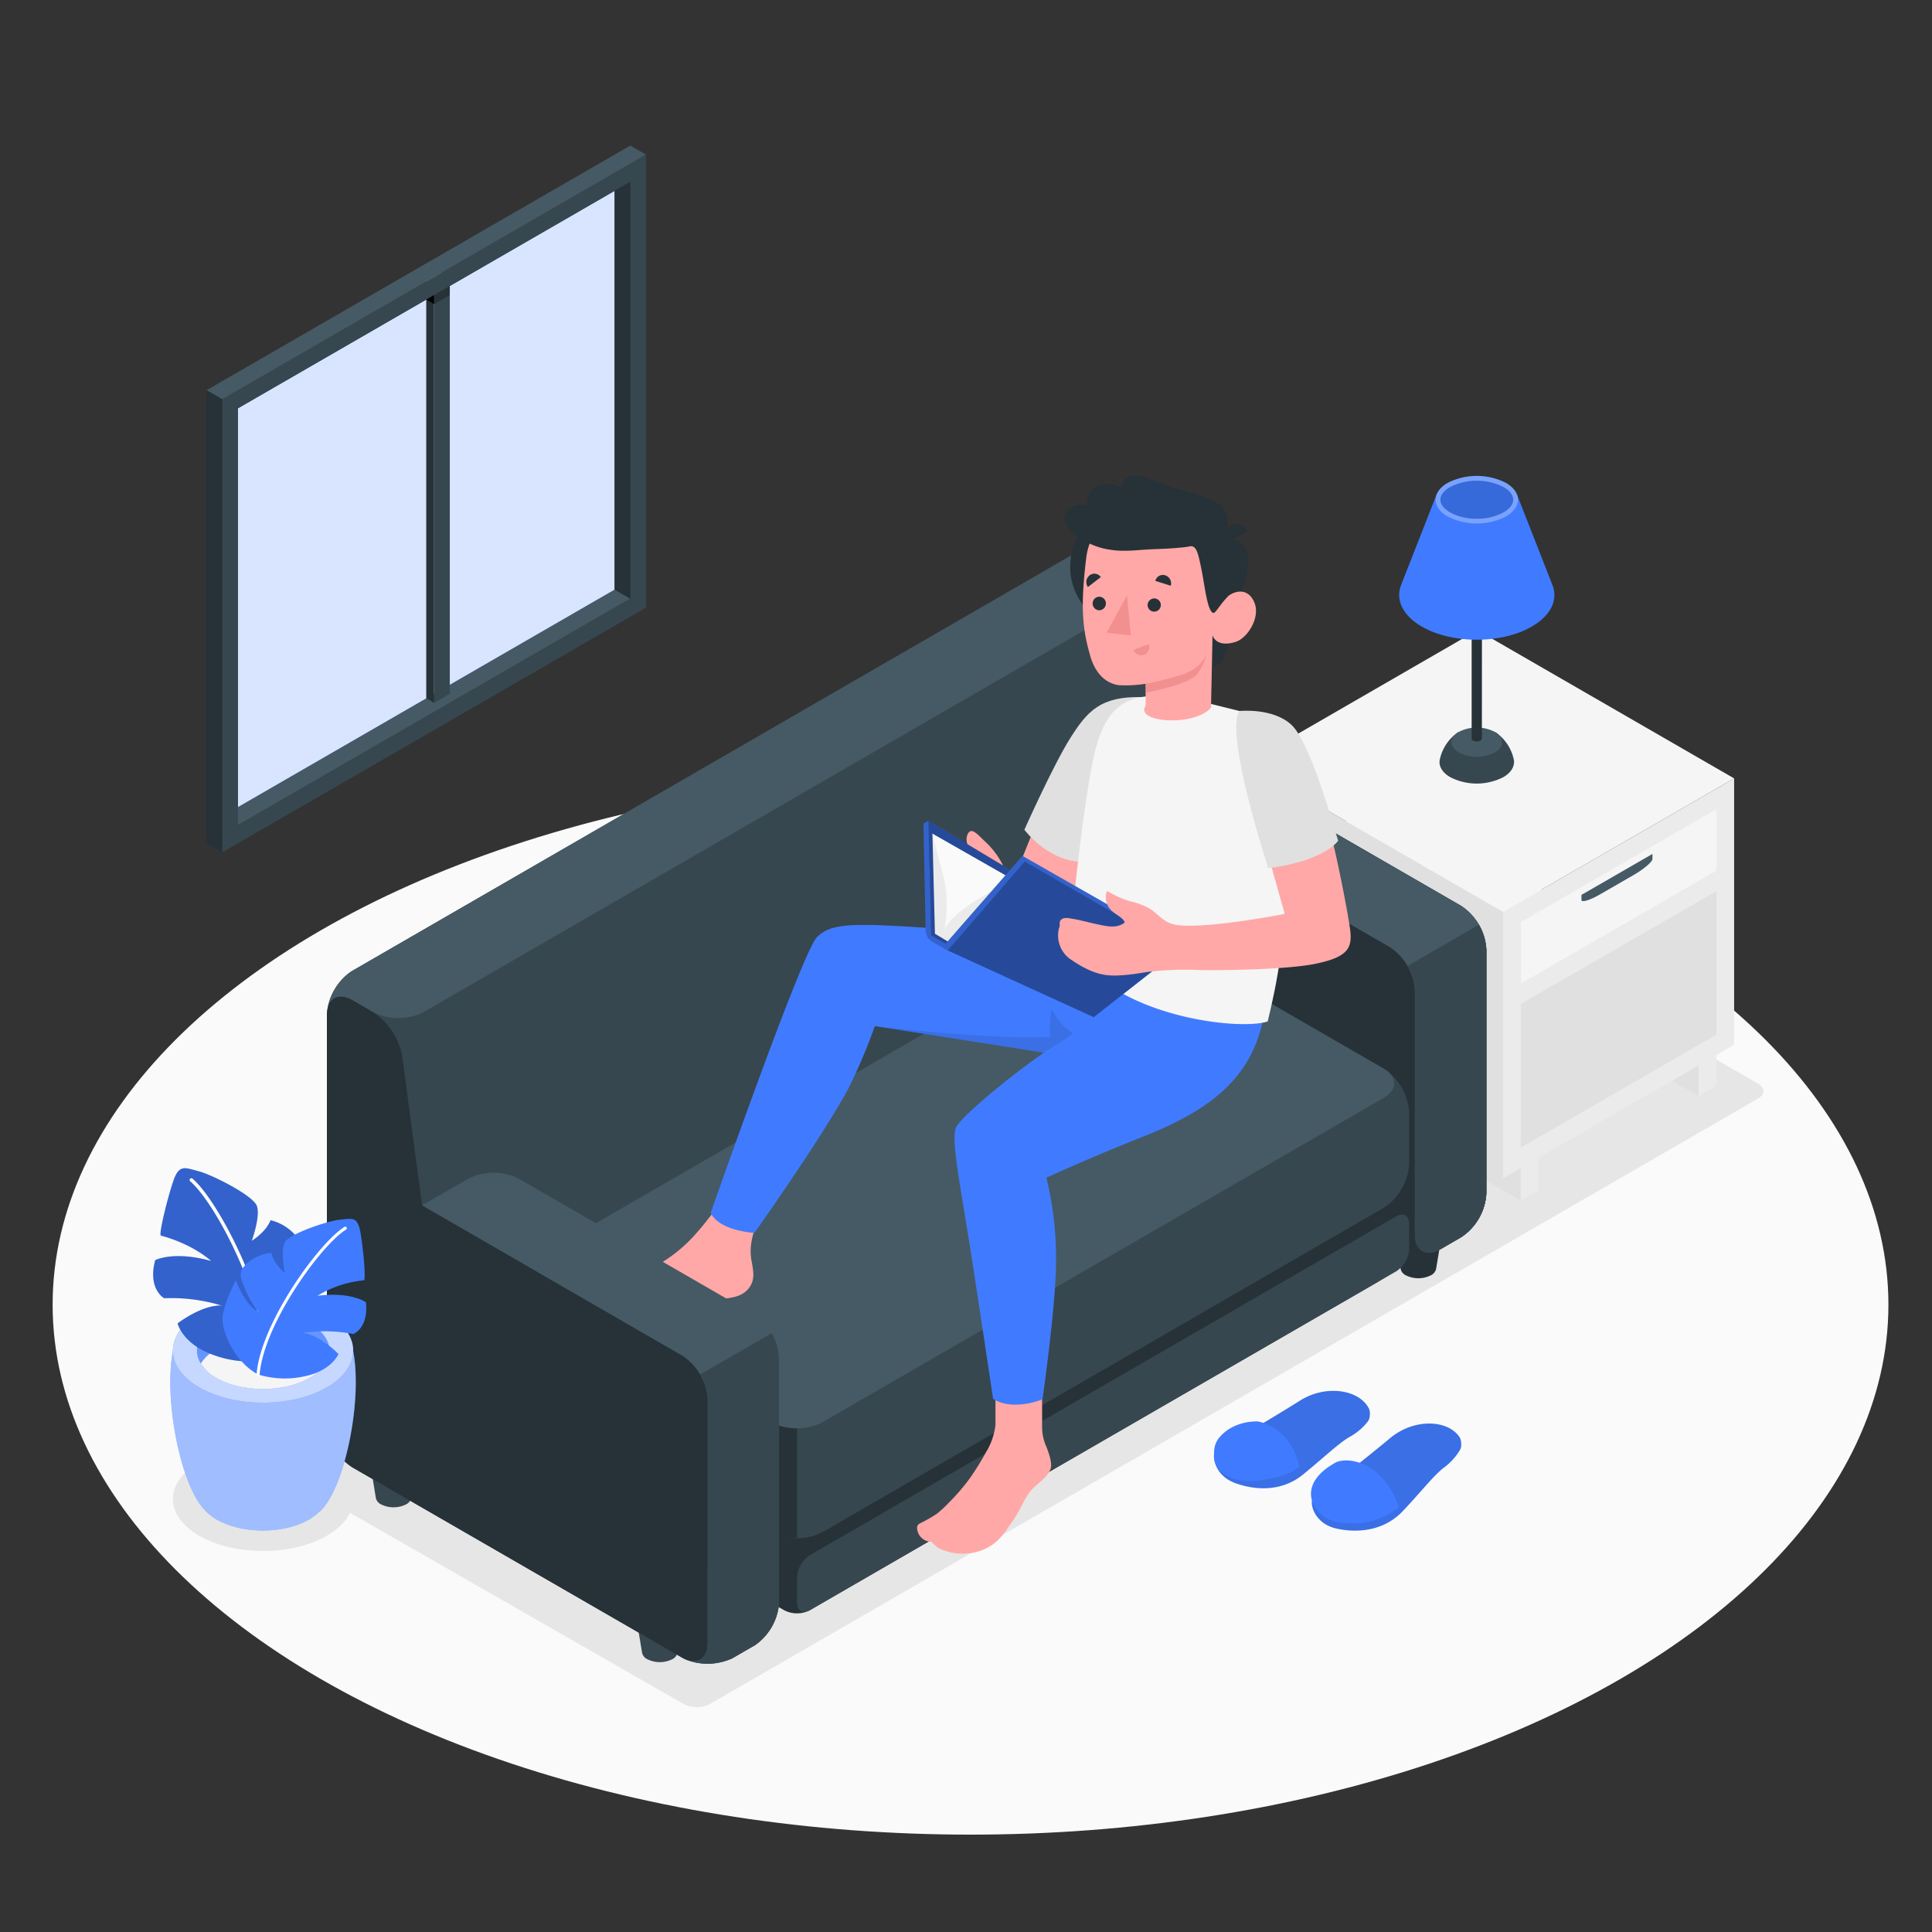 <svg xmlns="http://www.w3.org/2000/svg" viewBox="0 0 500 500"><rect x="0" y="0" width="500" height="500" fill="#333333" stroke="none"/><g id="freepik--Floor--inject-1--inject-49"><ellipse id="freepik--floor--inject-1--inject-49" cx="251.17" cy="337.65" rx="237.55" ry="137.15" style="fill:#fafafa"></ellipse></g><g id="freepik--Shadows--inject-1--inject-49"><path id="freepik--Shadow--inject-1--inject-49" d="M75.12,382.65,176.92,441a7.53,7.53,0,0,0,6.81,0L454.94,284.34c1.89-1.09,1.88-2.84,0-3.93L346.48,218.09a7.28,7.28,0,0,0-6.76.1L75.06,378.64C73.21,379.77,73.24,381.57,75.12,382.65Z" style="fill:#e6e6e6"></path><ellipse id="freepik--shadow--inject-1--inject-49" cx="68.08" cy="387.92" rx="23.35" ry="13.48" style="fill:#e6e6e6"></ellipse></g><g id="freepik--Window--inject-1--inject-49"><g id="freepik--window--inject-1--inject-49"><polygon points="57.51 211.21 61.57 213.56 163.12 154.93 159.06 152.58 57.51 211.21" style="fill:#455a64"></polygon><polygon points="159.06 152.58 61.57 208.87 61.57 105.68 159.06 49.39 159.06 152.58" style="fill:#407BFF"></polygon><g style="opacity:0.8"><polygon points="159.06 152.58 61.57 208.87 61.57 105.68 159.06 49.39 159.06 152.58" style="fill:#fff"></polygon></g><polygon points="112.34 74.02 112.34 181.9 116.41 179.56 116.41 71.68 112.34 74.02" style="fill:#37474f"></polygon><polygon points="110.31 72.84 112.34 74.02 112.34 181.9 110.31 180.72 110.31 72.84" style="fill:#263238"></polygon><polygon points="112.34 74.02 116.41 71.68 114.38 70.5 110.31 72.84 112.34 74.02" style="fill:#fafafa"></polygon><path d="M167.18,40,57.51,103.33V220.59l109.67-63.32Zm-4.06,114.92L61.57,213.56V105.68L163.12,47.05Z" style="fill:#37474f"></path><polygon points="163.12 154.93 159.06 152.58 159.06 49.39 163.12 47.05 163.12 154.93" style="fill:#263238"></polygon><polygon points="167.18 40.01 163.12 37.67 53.45 100.99 57.51 103.33 167.18 40.01" style="fill:#455a64"></polygon><polygon points="53.45 100.99 57.51 103.33 57.51 220.59 53.45 218.25 53.45 100.99" style="fill:#263238"></polygon><polygon points="112.34 76.36 116.4 74.02 116.4 76.37 112.34 78.71 112.34 76.36" style="fill:#263238"></polygon><polygon points="112.34 78.71 110.31 77.53 112.34 76.36 112.34 78.71"></polygon></g></g><g id="freepik--Slippers--inject-1--inject-49"><g id="freepik--slippers--inject-1--inject-49"><path d="M339.55,388.37c-.34,1.43.89,6.06,6.45,7.25s12.25.5,17-4.51,8-9.22,10.6-11.23a15.52,15.52,0,0,0,4.29-4.73,2.79,2.79,0,0,0,.26-1.51,4,4,0,0,0-.34-1.59,6.53,6.53,0,0,0-1.43-1.59c-3.61-3-11.07-2.94-16.72,1.81S339.55,388.37,339.55,388.37Z" style="fill:#407BFF"></path><path d="M339.55,388.37c-.34,1.43.89,6.06,6.45,7.25s12.25.5,17-4.51,8-9.22,10.6-11.23a15.52,15.52,0,0,0,4.29-4.73,2.79,2.79,0,0,0,.26-1.51,4,4,0,0,0-.34-1.59,6.53,6.53,0,0,0-1.43-1.59c-3.61-3-11.07-2.94-16.72,1.81S339.55,388.37,339.55,388.37Z" style="opacity:0.1"></path><path d="M345.87,378.39s3.54-1.6,8.54,1.37c4.73,2.82,6.91,8.25,7.47,9.86a.66.66,0,0,1-.23.76,19.4,19.4,0,0,1-16.43,3.3C339.77,392.19,334.88,384.31,345.87,378.39Z" style="fill:#407BFF"></path><path d="M314.32,375.8c-.52,1.37.08,6.12,5.43,8.05s12.07,2.14,17.41-2.2,9.2-8.07,12-9.71a15.5,15.5,0,0,0,4.88-4.12,2.86,2.86,0,0,0,.46-1.46,4,4,0,0,0-.13-1.62,6.51,6.51,0,0,0-1.2-1.77c-3.17-3.44-10.58-4.39-16.81-.44S314.32,375.8,314.32,375.8Z" style="fill:#407BFF"></path><path d="M314.32,375.8c-.52,1.37.08,6.12,5.43,8.05s12.07,2.14,17.41-2.2,9.2-8.07,12-9.71a15.5,15.5,0,0,0,4.88-4.12,2.86,2.86,0,0,0,.46-1.46,4,4,0,0,0-.13-1.62,6.51,6.51,0,0,0-1.2-1.77c-3.17-3.44-10.58-4.39-16.81-.44S314.32,375.8,314.32,375.8Z" style="opacity:0.1"></path><path d="M336.24,379.5s-1.49-9.52-10.64-11.64c0,0-6.15-.41-10,4.1-2.82,3.3-.54,8-.54,8s2.93,4,10.16,3.25C333.77,382.37,336.24,379.5,336.24,379.5Z" style="fill:#407BFF"></path></g></g><g id="freepik--Furniture--inject-1--inject-49"><g id="freepik--side-table--inject-1--inject-49"><polygon points="439.6 283.66 430.42 278.36 439.6 275.7 439.6 283.66" style="fill:#e0e0e0"></polygon><polygon points="393.59 302.27 393.59 310.73 327.12 272.37 327.13 263.92 393.59 302.27" style="fill:#e0e0e0"></polygon><g style="opacity:0.5;mix-blend-mode:multiply"><polygon points="439.6 283.66 430.42 278.36 439.6 275.7 439.6 283.66" style="fill:#e0e0e0"></polygon></g><g style="opacity:0.5;mix-blend-mode:multiply"><polygon points="393.59 302.27 393.59 310.73 327.12 272.37 327.13 263.92 393.59 302.27" style="fill:#e0e0e0"></polygon></g><polygon points="322.53 197.62 389 235.97 389 304.92 322.53 266.57 322.53 197.62" style="fill:#e0e0e0"></polygon><polygon points="389 235.97 448.79 201.45 448.79 270.4 389 304.92 389 235.97" style="fill:#ebebeb"></polygon><polygon points="448.79 201.45 382.32 163.09 322.53 197.62 389 235.97 448.79 201.45" style="fill:#f5f5f5"></polygon><polygon points="393.59 238.63 444.2 209.41 444.2 225.32 393.59 254.54 393.59 238.63" style="fill:#f5f5f5"></polygon><polygon points="393.59 259.84 444.2 230.62 444.2 267.75 393.59 296.97 393.59 259.84" style="fill:#e0e0e0"></polygon><polygon points="393.59 310.73 398.19 308.07 398.19 299.62 393.59 302.27 393.59 310.73" style="fill:#ebebeb"></polygon><polygon points="439.6 283.66 444.2 281.01 444.2 273.05 439.6 275.7 439.6 283.66" style="fill:#ebebeb"></polygon><path d="M409.28,232.92c0,.73,2.19.06,4.89-1.5l8.58-4.95c2.7-1.57,4.9-3.42,4.9-4.16V221l-18.37,10.6Z" style="fill:#455a64"></path><polygon points="444.2 267.75 412.26 249.06 393.59 259.84 393.59 296.97 444.2 267.75" style="fill:#e0e0e0;opacity:0.5;mix-blend-mode:multiply"></polygon></g><g id="freepik--Lamp--inject-1--inject-49"><path d="M391.84,197.3a3.36,3.36,0,0,0-.08-.77,11.44,11.44,0,0,0-4.68-7h-9.77a11.44,11.44,0,0,0-4.68,7,3.36,3.36,0,0,0-.08.77s0,.13,0,.13c.09,1.35,1,2.69,2.81,3.72a15.06,15.06,0,0,0,13.65,0c1.79-1,2.72-2.37,2.81-3.72C391.83,197.43,391.84,197.34,391.84,197.3Z" style="fill:#37474f"></path><path d="M377.56,189.4c-2.56,1.48-2.56,3.88,0,5.35a10.23,10.23,0,0,0,9.27,0c2.56-1.47,2.56-3.87,0-5.35A10.23,10.23,0,0,0,377.56,189.4Z" style="fill:#455a64"></path><path d="M383.53,156.77h-2.67v34.28h0a.63.63,0,0,0,.38.61,2.1,2.1,0,0,0,1.89,0,.63.63,0,0,0,.38-.61h0Z" style="fill:#263238"></path><path d="M401.86,151.64h0L392.6,128H371.78l-9.26,23.62h0c-1.32,3.69.49,7.68,5.46,10.55,7.84,4.53,20.57,4.53,28.41,0C401.37,159.32,403.18,155.33,401.86,151.64Z" style="fill:#407BFF"></path><path d="M374.66,133.67a16.61,16.61,0,0,0,15.07,0c4.16-2.4,4.16-6.29,0-8.7a16.67,16.67,0,0,0-15.07,0C370.5,127.38,370.5,131.27,374.66,133.67Z" style="fill:#407BFF"></path><path d="M374.66,133.67a16.61,16.61,0,0,0,15.07,0c4.16-2.4,4.16-6.29,0-8.7a16.67,16.67,0,0,0-15.07,0C370.5,127.38,370.5,131.27,374.66,133.67Z" style="fill:#fff;opacity:0.3"></path><path d="M382.19,134.24a14,14,0,0,1-6.91-1.64c-1.62-.93-2.5-2.09-2.5-3.28s.88-2.34,2.5-3.27a15.4,15.4,0,0,1,13.83,0c1.61.93,2.5,2.09,2.5,3.27s-.89,2.35-2.5,3.28A14,14,0,0,1,382.19,134.24Z" style="fill:#407BFF"></path><path d="M382.19,134.24a14,14,0,0,1-6.91-1.64c-1.62-.93-2.5-2.09-2.5-3.28s.88-2.34,2.5-3.27a15.4,15.4,0,0,1,13.83,0c1.61.93,2.5,2.09,2.5,3.27s-.89,2.35-2.5,3.28A14,14,0,0,1,382.19,134.24Z" style="opacity:0.15"></path></g></g><g id="freepik--Character--inject-1--inject-49"><g id="freepik--character-on-the-couch--inject-1--inject-49"><path d="M177.52,414.54H164l2.17,13.21h0a2.44,2.44,0,0,0,1.31,1.63,7.27,7.27,0,0,0,6.55,0,2.44,2.44,0,0,0,1.31-1.63h0Z" style="fill:#37474f"></path><ellipse cx="170.75" cy="414.18" rx="6.8" ry="3.92" style="fill:#fafafa"></ellipse><path d="M108.65,374.47H95.11l2.16,13.21h0a2.42,2.42,0,0,0,1.31,1.63,7.27,7.27,0,0,0,6.55,0,2.45,2.45,0,0,0,1.31-1.63h0Z" style="fill:#37474f"></path><path d="M97.07,371.34c-2.65,1.54-2.65,4,0,5.55a10.59,10.59,0,0,0,9.62,0c2.65-1.53,2.65-4,0-5.55A10.65,10.65,0,0,0,97.07,371.34Z" style="fill:#fafafa"></path><path d="M373.86,315.19H360.32l2.16,13.21h0a2.46,2.46,0,0,0,1.32,1.63,7.24,7.24,0,0,0,6.54,0,2.46,2.46,0,0,0,1.32-1.63h0Z" style="fill:#263238"></path><path d="M362.28,312.06c-2.65,1.54-2.65,4,0,5.55a10.59,10.59,0,0,0,9.62,0c2.65-1.53,2.65-4,0-5.55A10.65,10.65,0,0,0,362.28,312.06Z" style="fill:#fafafa"></path><path d="M305,275.13H291.45l2.16,13.2h0a2.43,2.43,0,0,0,1.31,1.63,7.2,7.2,0,0,0,6.55,0,2.4,2.4,0,0,0,1.31-1.63h0Z" style="fill:#fafafa"></path><path d="M293.41,272c-2.65,1.53-2.65,4,0,5.55a10.63,10.63,0,0,0,9.61,0c2.66-1.53,2.66-4,0-5.55A10.57,10.57,0,0,0,293.41,272Z" style="fill:#fafafa"></path><path d="M384.67,245.79v63.06a14.56,14.56,0,0,1-6.57,11.37l-5.35,3.1-.09,0a14.82,14.82,0,0,1-8.21,1.41L201.6,415a14.63,14.63,0,0,1-6.49,10.92.11.11,0,0,0-.06,0l-5.33,3.08a4.09,4.09,0,0,1-.51.26,1.66,1.66,0,0,1-.27.13l-.07,0a15,15,0,0,1-10.19.47,9.59,9.59,0,0,1-1.14-.42l-.18-.08c-.28-.12-.53-.26-.78-.39L91.17,379.74a14.54,14.54,0,0,1-6.56-11.37l0-105.75a14.58,14.58,0,0,1,6.57-11.37L279.54,142.42a14.53,14.53,0,0,1,13.13,0L298,145.5a17.44,17.44,0,0,1,7.56,11.31l5.16,38.71,67.35,38.9A14.55,14.55,0,0,1,384.67,245.79Z" style="fill:#37474f"></path><path d="M298,145.51l-5.35-3.09a14.53,14.53,0,0,0-13.13,0L91.16,251.25c-.38.22-.8.52-.67.42a15,15,0,0,0-5.82,9.84c.48-3.35,3.21-4.56,6.49-2.68l5.35,3.09a14.53,14.53,0,0,0,13.13,0L298,153.09C301.65,151,301.65,147.6,298,145.51Z" style="fill:#455a64"></path><path d="M384.67,245.79v63.06a14.56,14.56,0,0,1-6.57,11.37l-5.35,3.1-.09,0a14.05,14.05,0,0,1-7.69,1.46,13,13,0,0,1-5.35-1.5l-60.78-35.11a14.56,14.56,0,0,1-6.56-11.37V213.78a14.51,14.51,0,0,1,6.56-11.37l11.91-6.89,67.35,38.9A14.55,14.55,0,0,1,384.67,245.79Z" style="fill:#263238"></path><path d="M310.75,195.53l-11.91,6.87c-3.61,2.09-3.61,5.5,0,7.59l60.78,35.09a14.55,14.55,0,0,1,6.56,11.37v63.07c0,4.17,3,5.87,6.57,3.79l5.35-3.09a14.55,14.55,0,0,0,6.56-11.37V245.78a14.55,14.55,0,0,0-6.56-11.37Z" style="fill:#455a64"></path><path d="M366.18,256.45v63.07c0,4.17,3,5.87,6.57,3.79l5.35-3.09a14.55,14.55,0,0,0,6.56-11.37V245.78a13.46,13.46,0,0,0-1.93-6.47L364.26,250A13.41,13.41,0,0,1,366.18,256.45Z" style="fill:#37474f"></path><path d="M363.45,324.82a15.76,15.76,0,0,1-2.4,3.61c-1.39,1.56-4.36,3.27-6.17,4.32-23.1,13.34-122.24,70.64-145.33,84a7.25,7.25,0,0,1-6.57,0l-21.35-12.33-42.71-24.65c-3.63-2.09-6.57-7-6.57-10.9s2.94-8.81,6.57-10.91l24.23-14,18.48-10.66L284.2,274a14.59,14.59,0,0,1,13.13,0l60.77,35.1c3.62,2.09,6.57,7,6.57,10.9A11.61,11.61,0,0,1,363.45,324.82Z" style="fill:#263238"></path><path d="M209.55,402.5l151.83-87.73c1.82-1,3.29-.2,3.29,1.9v6.64a7.23,7.23,0,0,1-3.29,5.68L209.55,416.72c-1.81,1-3.28.2-3.28-1.89v-6.64A7.28,7.28,0,0,1,209.55,402.5Z" style="fill:#37474f"></path><path d="M284.19,241.47,138.92,325.41a14.49,14.49,0,0,0-6.57,11.37v13.28a14.53,14.53,0,0,0,6.57,11.38l60.78,35.09a14.53,14.53,0,0,0,13.13,0L358.1,312.59a14.51,14.51,0,0,0,6.57-11.37V287.93a14.49,14.49,0,0,0-6.57-11.37l-60.78-35.09A14.47,14.47,0,0,0,284.19,241.47Z" style="fill:#37474f"></path><path d="M206.27,369.64V398.1a13.43,13.43,0,0,1-6.56-1.57l-60.79-35.09a14.51,14.51,0,0,1-6.57-11.37V336.78a14.71,14.71,0,0,1,5.9-10.94c-2.94,2.1-2.71,5.2.67,7.15l60.79,35.09A13.37,13.37,0,0,0,206.27,369.64Z" style="fill:#263238"></path><path d="M212.83,368.08,358.1,284.14c3.63-2.09,3.63-5.49,0-7.58l-60.78-35.09a14.47,14.47,0,0,0-13.13,0L138.92,325.41c-3.63,2.09-3.63,5.49,0,7.58l60.78,35.09A14.53,14.53,0,0,0,212.83,368.08Z" style="fill:#455a64"></path><rect x="257.63" y="356.14" width="12.07" height="20.67" style="fill:#ffa8a7"></rect><path d="M258.56,371.21l-.93-2.5a17.16,17.16,0,0,1-2.47,7.15,71.89,71.89,0,0,1-4.07,6.58,53.68,53.68,0,0,1-5.61,6.53,28.51,28.51,0,0,1-3.14,2.88,41.85,41.85,0,0,1-4.19,2.37,1.72,1.72,0,0,0-.68.57,1.4,1.4,0,0,0-.13.68,3.73,3.73,0,0,0,3.35,3.53,1.08,1.08,0,0,1,.44.08,1,1,0,0,1,.29.3,6.11,6.11,0,0,0,2.69,1.79,14.26,14.26,0,0,0,9.93.05,12.51,12.51,0,0,0,2.81-1.46c2.35-1.65,3.83-4.12,5.44-6.44s2.51-4.88,4.14-7.08c1.46-2,4.66-3.76,5.45-6.06.43-1.25-.13-3.31-1-5.57a13.28,13.28,0,0,1-1.22-5.5c0,.26,0,1.34,0,1.34-.88,1-3.53,1.93-6.27,2C261.65,372.55,258.55,372.56,258.56,371.21Z" style="fill:#ffa8a7"></path><path d="M183.65,336.49c2.82-.61,7.59.06,10.07-3,1.91-2.39,1.16-4.83.72-7.56-.68-4.24.85-7.81,2.21-11.71a1,1,0,0,0,0-.74.93.93,0,0,0-.6-.36,32.32,32.32,0,0,0-9-1.21,2.22,2.22,0,0,0-1,.16,2.35,2.35,0,0,0-.83.8A84.36,84.36,0,0,1,180,319.4a38.81,38.81,0,0,1-9.17,7.6c-4.71,2.71-10,4.06-15.12,6-.85.32-1.8.77-2,1.64a2.64,2.64,0,0,0,.78,2.23c2.48,3,6.37,4.09,10.12,4.37a44,44,0,0,0,5.15-.3,20.27,20.27,0,0,0,6.72-1.22C178.84,338.74,181.08,337.13,183.65,336.49Z" style="fill:#ffa8a7"></path><path d="M276.86,243.68s-11.45-1.81-19.44-2.35c-34.65-2.38-41.52-3.25-46,1.22-3.85,3.81-27.49,71.33-27.49,71.33,2.22,4.73,11.31,5.19,11.31,5.19s17.07-24,24.29-37.31a144.53,144.53,0,0,0,6.87-16.2l43.78,6.87c-8,5.46-22.3,17.12-22.91,19.68-1,4.1,1.39,15.06,4.74,36.82,2.15,13.94,5,33.09,5,33.09,5.21,3.31,12.79.12,12.79.12s3.61-25.17,3.51-36.3a88.19,88.19,0,0,0-2.5-21.07s11.61-5.31,25.57-10.83c17.58-7,27.31-15.39,30.44-29.76Z" style="fill:#407BFF"></path><path d="M270.14,272.43l7.62-4.89a16.41,16.41,0,0,1-5.53-6.35,18.17,18.17,0,0,0-.35,7.13c-13.59,1-45.52-2.76-45.52-2.76Z" style="opacity:0.1"></path><path d="M291.42,181.73c-4.71-.14-10.73,7-16.93,18s-15.66,37.52-15.66,37.52l15,8.68Z" style="fill:#ffa8a7"></path><path d="M295.41,180.4c-10.58-.19-14,3.59-18.45,10.66s-11.85,23.67-11.85,23.67,7.06,9.68,17.67,8.21S295.41,180.4,295.41,180.4Z" style="fill:#e0e0e0"></path><path d="M325.75,185.24a36.15,36.15,0,0,1,5.33,18.41l2.1,22.33c-1,18.08-2,25.41-5.1,38.36-7.32,2.57-42.22-1.4-51.22-20.66,0,0,2.15-24.86,5.16-42.42,2.07-12.06,4.7-20.88,16.4-21.14l15,2.06Z" style="fill:#f5f5f5"></path><circle cx="293.39" cy="146.66" r="16.43" transform="translate(-17.77 250.42) rotate(-45)" style="fill:#263238"></circle><path d="M320.28,156.47s-2.52,11.85-3.53,13.79a5.34,5.34,0,0,1-3.1,2.5l.17-8.33Z" style="fill:#263238"></path><path d="M317.11,139.51a5.85,5.85,0,0,1,4.83,1.7c2.08,2.12.92,8.76-1.66,15.26l-4.75.55Z" style="fill:#263238"></path><path d="M314.11,157c.95.57,2.31-1.26,3.48-2.48s5-2.91,6.92,1.12-1.69,9.53-4.71,10.47c-5.2,1.63-6-1.7-6-1.7l-.39,18.75c-4.48,5-19.81,3.82-16.92-.49l0-5.71a32.51,32.51,0,0,1-7,.36c-3.83-.59-6.23-3.61-7.39-7.75-1.87-6.64-2.57-12-1-25.09,1.73-14.33,18.4-14.48,27.4-8.81S314.11,157,314.11,157Z" style="fill:#ffa8a7"></path><path d="M307.87,141.38c1.77-.24,2.15,1.48,3.1,6.15.83,4.11,1.53,11.06,3.14,11.1.48,0,2.3-3,3.48-4.09a2.1,2.1,0,0,0,.46-1.13c.64-3,0-6.5-.35-9.51-.14-1.26-.32-2.52-.49-3.77-.22-1.57.53-3.06.58-4.67a5.9,5.9,0,0,0-1-3.71,6.92,6.92,0,0,0-2.14-1.77c-3.43-2-7.43-2.64-11.2-3.83-2.14-.68-4.21-1.54-6.32-2.31a7.89,7.89,0,0,0-4.41-.66c-1.47.34-2.77,1.84-2.34,3.29a5.65,5.65,0,0,0-6.19-.74,4.86,4.86,0,0,0-2.84,5,6.2,6.2,0,0,0-4,.52,3.5,3.5,0,0,0-1.85,3.43,4.65,4.65,0,0,0,1.37,2.38,18.36,18.36,0,0,0,10.54,5.22c3.73.6,7.22,0,10.93-.14,3.07-.11,6.08-.24,9.17-.65Z" style="fill:#263238"></path><path d="M317.11,140.56l5.75-3.09A3.19,3.19,0,0,0,318.5,136,3.43,3.43,0,0,0,317.11,140.56Z" style="fill:#263238"></path><path d="M296.53,177s8.53-1.72,11.51-3.31a9.8,9.8,0,0,0,4.13-4.08,13.48,13.48,0,0,1-2.34,4.82c-2.19,2.79-13.3,4.84-13.3,4.84Z" style="fill:#f28f8f"></path><path d="M297,156.65a1.71,1.71,0,1,0,1.71-1.78A1.74,1.74,0,0,0,297,156.65Z" style="fill:#263238"></path><path d="M299,150.33l4,1.26a2.2,2.2,0,0,0-1.42-2.69A2,2,0,0,0,299,150.33Z" style="fill:#263238"></path><path d="M297.3,166.71l-3.91,1.46a2.05,2.05,0,0,0,2.66,1.29A2.19,2.19,0,0,0,297.3,166.71Z" style="fill:#f28f8f"></path><path d="M281.55,151.92l3.34-2.57a2,2,0,0,0-2.9-.45A2.21,2.21,0,0,0,281.55,151.92Z" style="fill:#263238"></path><path d="M282.78,156.16a1.74,1.74,0,0,0,1.71,1.78,1.76,1.76,0,0,0,1.71-1.79,1.71,1.71,0,1,0-3.42,0Z" style="fill:#263238"></path><polygon points="291.67 154.09 292.63 164.42 286.39 163.76 291.67 154.09" style="fill:#f28f8f"></polygon><polygon points="245.25 245.97 243.9 245.19 264.6 221.5 304.09 244.04 305.09 245.97 245.25 245.97" style="fill:#407BFF"></polygon><polygon points="245.25 245.97 243.9 245.19 264.6 221.5 304.09 244.04 305.09 245.97 245.25 245.97" style="opacity:0.2"></polygon><polygon points="305.09 245.97 265.2 222.94 245.25 245.97 283.06 263.25 305.09 245.97" style="fill:#407BFF"></polygon><polygon points="305.09 245.97 265.2 222.94 245.25 245.97 283.06 263.25 305.09 245.97" style="opacity:0.4"></polygon><path d="M245.25,246l-4-2.29a3.39,3.39,0,0,1-1.69-2.86L239,213.15l1.3-.76.71,29.73,4.27,2.41Z" style="fill:#407BFF"></path><path d="M245.25,246l-4-2.29a3.39,3.39,0,0,1-1.69-2.86L239,213.15l1.3-.76.71,29.73,4.27,2.41Z" style="opacity:0.2"></path><polygon points="240.27 212.39 261.45 225.1 244.73 244.24 240.98 242.12 240.27 212.39" style="fill:#407BFF"></polygon><polygon points="240.27 212.39 261.45 225.1 244.73 244.24 240.98 242.12 240.27 212.39" style="opacity:0.4"></polygon><polygon points="241.31 215.74 241.96 241.65 245.25 243.63 256.65 230.59 241.31 215.74" style="fill:#ebebeb"></polygon><path d="M244.39,240.66a32.22,32.22,0,0,0-.32-14.24c-2-7.39-2.76-10.68-2.76-10.68l18.9,10.78-3.56,4.07C247.74,235.68,245.39,238.53,244.39,240.66Z" style="fill:#fafafa"></path><path d="M310.69,251.05a82.92,82.92,0,0,0-13.44.45c-2.23.34-4.45.73-6.71.88-3.78.26-7.3.26-13.89-4.4a7.56,7.56,0,0,1-2.6-7.7,3,3,0,0,0,.21-.83c0-.26-.06-.53,0-.79a1.34,1.34,0,0,1,1-1,3.58,3.58,0,0,1,1.53,0c2.48.35,4.9,1.06,7.35,1.58,2.2.46,4.75,1.09,6.73-.34a.39.39,0,0,0,.18-.24.36.36,0,0,0-.09-.24c-.92-1.38-2.59-1.86-3.65-3.14a4.86,4.86,0,0,1-1-4.26.32.32,0,0,1,.55-.24,27.28,27.28,0,0,0,5.41,2.42,20.15,20.15,0,0,1,5.08,1.83c2.27,1.37,3.51,3.42,6.23,4.15,6.48,1.72,28.91-2.66,28.91-2.66L323.89,206s-6.38-19.41,1.86-20.76c.91-.25,7.78-.41,12.72,10.86,5.18,11.81,10.34,39.76,10.95,44.56s-.71,7.06-9,8.77C332.35,251.09,313.14,251.14,310.69,251.05Z" style="fill:#ffa8a7"></path><path d="M320.8,184s8.63-.89,13.43,3.59,10.55,25.09,12.08,30c0,0-3.46,5.24-18.09,7.1C328.22,224.7,316.75,189.6,320.8,184Z" style="fill:#e0e0e0"></path><path d="M259.59,224a21,21,0,0,0-4.56-6.13c-1.84-1.72-3.57-3.92-4.53-2.12a3.22,3.22,0,0,0-.11,2.73Z" style="fill:#ffa8a7"></path><path d="M183.15,425.26V362.19a14.58,14.58,0,0,0-6.57-11.37l-67.34-38.88-5.16-38.71a17.43,17.43,0,0,0-7.57-11.31l-5.35-3.09c-3.61-2.08-6.56-.38-6.56,3.79V368.37a14.57,14.57,0,0,0,6.56,11.37l85.42,49.31C180.19,431.14,183.15,429.43,183.15,425.26Z" style="fill:#263238"></path><path d="M201.62,351.52V414.6a3,3,0,0,1,0,.42,14.63,14.63,0,0,1-6.49,10.92.11.11,0,0,0-.06,0l-5.33,3.08a4.09,4.09,0,0,1-.51.26,1.66,1.66,0,0,1-.27.13l-.07,0c-.19.08-.37.15-.53.2a15.2,15.2,0,0,1-9.66.27,9.59,9.59,0,0,1-1.14-.42c3.15,1.3,5.59-.47,5.61-4.25h0V362.19a14.56,14.56,0,0,0-6.57-11.37l-11.91-6.88-55.44-32,11.92-6.88a14.59,14.59,0,0,1,13.13,0l48.87,28.22,11.9,6.87A14.52,14.52,0,0,1,201.62,351.52Z" style="fill:#455a64"></path><path d="M183.15,362.19v63.07h0c0,3.78-2.46,5.55-5.61,4.25a9.59,9.59,0,0,0,1.14.42,15.2,15.2,0,0,0,9.66-.27c.16-.05.34-.12.53-.2l.07,0a1.66,1.66,0,0,0,.27-.13,4.09,4.09,0,0,0,.51-.26l5.33-3.08a.11.11,0,0,1,.06,0A14.63,14.63,0,0,0,201.6,415a3,3,0,0,0,0-.42V351.52a13.42,13.42,0,0,0-1.93-6.46l-18.47,10.66A13.49,13.49,0,0,1,183.15,362.19Z" style="fill:#37474f"></path></g></g><g id="freepik--Plants--inject-1--inject-49"><g id="freepik--Pot--inject-1--inject-49"><path d="M83.14,390.82c8-8.21,12.78-41.65,4.92-48.17h-40C40.25,349.17,45,382.59,53,390.81l.22.23.28.27c.23.22.47.44.73.65l.19.15c.2.15.39.31.61.46a10.64,10.64,0,0,0,1,.66c6.62,3.83,17.36,3.83,24,0h0a9.14,9.14,0,0,0,1-.67l.57-.42.24-.19a8.47,8.47,0,0,0,.7-.63L83,391Z" style="fill:#407BFF"></path><g style="opacity:0.5"><path d="M83.14,390.82c8-8.21,12.78-41.65,4.92-48.17h-40C40.25,349.17,45,382.59,53,390.81l.22.23.28.27c.23.22.47.44.73.65l.19.15c.2.15.39.31.61.46a10.64,10.64,0,0,0,1,.66c6.62,3.83,17.36,3.83,24,0h0a9.14,9.14,0,0,0,1-.67l.57-.42.24-.19a8.47,8.47,0,0,0,.7-.63L83,391Z" style="fill:#fff"></path></g><path d="M51.57,340c-9.11,5.26-9.11,13.8,0,19.06s23.9,5.27,33,0,9.12-13.8,0-19.06S60.69,334.76,51.57,340Z" style="fill:#407BFF"></path><g style="opacity:0.7"><path d="M51.57,340c-9.11,5.26-9.11,13.8,0,19.06s23.9,5.27,33,0,9.12-13.8,0-19.06S60.69,334.76,51.57,340Z" style="fill:#fff"></path></g><path d="M56,342.56c-6.7,3.87-6.7,10.13,0,14s17.55,3.87,24.25,0,6.69-10.13,0-14S62.65,338.69,56,342.56Z" style="fill:#407BFF"></path><g style="opacity:0.2"><path d="M56,342.56c-6.7,3.87-6.7,10.13,0,14s17.55,3.87,24.25,0,6.69-10.13,0-14S62.65,338.69,56,342.56Z" style="fill:#fff"></path></g><path d="M80.21,349.2c-6.7-3.86-17.56-3.86-24.25,0a11.22,11.22,0,0,0-4,3.68,11.13,11.13,0,0,0,4,3.68c6.69,3.87,17.55,3.87,24.25,0a11.13,11.13,0,0,0,4-3.68A11.22,11.22,0,0,0,80.21,349.2Z" style="fill:#f5f5f5"></path><g id="freepik--plants--inject-1--inject-49"><path d="M68.6,352.05a27,27,0,0,1-13.82-1.56c-7.64-2.88-8.82-8-8.82-8s6.49-5,11.52-4.58a45.05,45.05,0,0,0-15-1.93s-4.32-2.36-2.31-9.86c0,0,4.77-2.49,14.48.23,0,0-4.43-4.25-13-6.58-.68-.1,1.74-9.89,3.23-14.2s3-3.37,6.53-2.45,14.13,6.28,15.08,9-1.33,9-1.33,9,3.65-2.2,4.86-5.33a12.5,12.5,0,0,1,6.37,3.83c2.73,3.13,1.57,4.67.16,7.15a30.35,30.35,0,0,1-5.23,6.81s3.51-.7,7.87-8.16c0,0,2.37,6.56,2.29,11S75.93,349.52,68.6,352.05Z" style="fill:#407BFF"></path><path d="M68.6,352.05a27,27,0,0,1-13.82-1.56c-7.64-2.88-8.82-8-8.82-8s6.49-5,11.52-4.58a45.05,45.05,0,0,0-15-1.93s-4.32-2.36-2.31-9.86c0,0,4.77-2.49,14.48.23,0,0-4.43-4.25-13-6.58-.68-.1,1.74-9.89,3.23-14.2s3-3.37,6.53-2.45,14.13,6.28,15.08,9-1.33,9-1.33,9,3.65-2.2,4.86-5.33a12.5,12.5,0,0,1,6.37,3.83c2.73,3.13,1.57,4.67.16,7.15a30.35,30.35,0,0,1-5.23,6.81s3.51-.7,7.87-8.16c0,0,2.37,6.56,2.29,11S75.93,349.52,68.6,352.05Z" style="opacity:0.2"></path><path d="M68.38,352.44a.44.44,0,0,1-.23-.42c1-15-12.22-40.56-18.92-46.3a.45.45,0,0,1,.59-.69c6.81,5.84,20.28,31.86,19.24,47.05a.46.46,0,0,1-.49.42A.33.33,0,0,1,68.38,352.44Z" style="fill:#fff"></path><path d="M66.8,355.71a23.5,23.5,0,0,0,12.14.45c7-1.5,8.65-5.75,8.65-5.75s-5-5.16-9.35-5.45a39.19,39.19,0,0,1,13.19.28s4-1.49,3.27-8.22c0,0-3.79-2.77-12.53-1.68a28.21,28.21,0,0,1,12-4c.61,0-.21-8.76-.94-12.67s-2.19-3.31-5.32-3-13,3.6-14.19,5.85,0,7.95,0,7.95-2.87-2.37-3.51-5.23a10.89,10.89,0,0,0-6,2.48c-2.76,2.34-2,3.82-1.06,6.15a26.41,26.41,0,0,0,3.63,6.56s-3-1.06-5.74-8.07c0,0-2.89,5.36-3.4,9.21S60.8,352.58,66.8,355.71Z" style="fill:#407BFF"></path><path d="M66.94,356.08a.38.38,0,0,0,.25-.34c1.06-13.05,15.82-33.43,22.35-37.52a.4.4,0,1,0-.43-.67c-6.63,4.16-21.64,24.87-22.71,38.13a.41.41,0,0,0,.37.43A.47.47,0,0,0,66.94,356.08Z" style="fill:#fff"></path></g></g></g></svg>